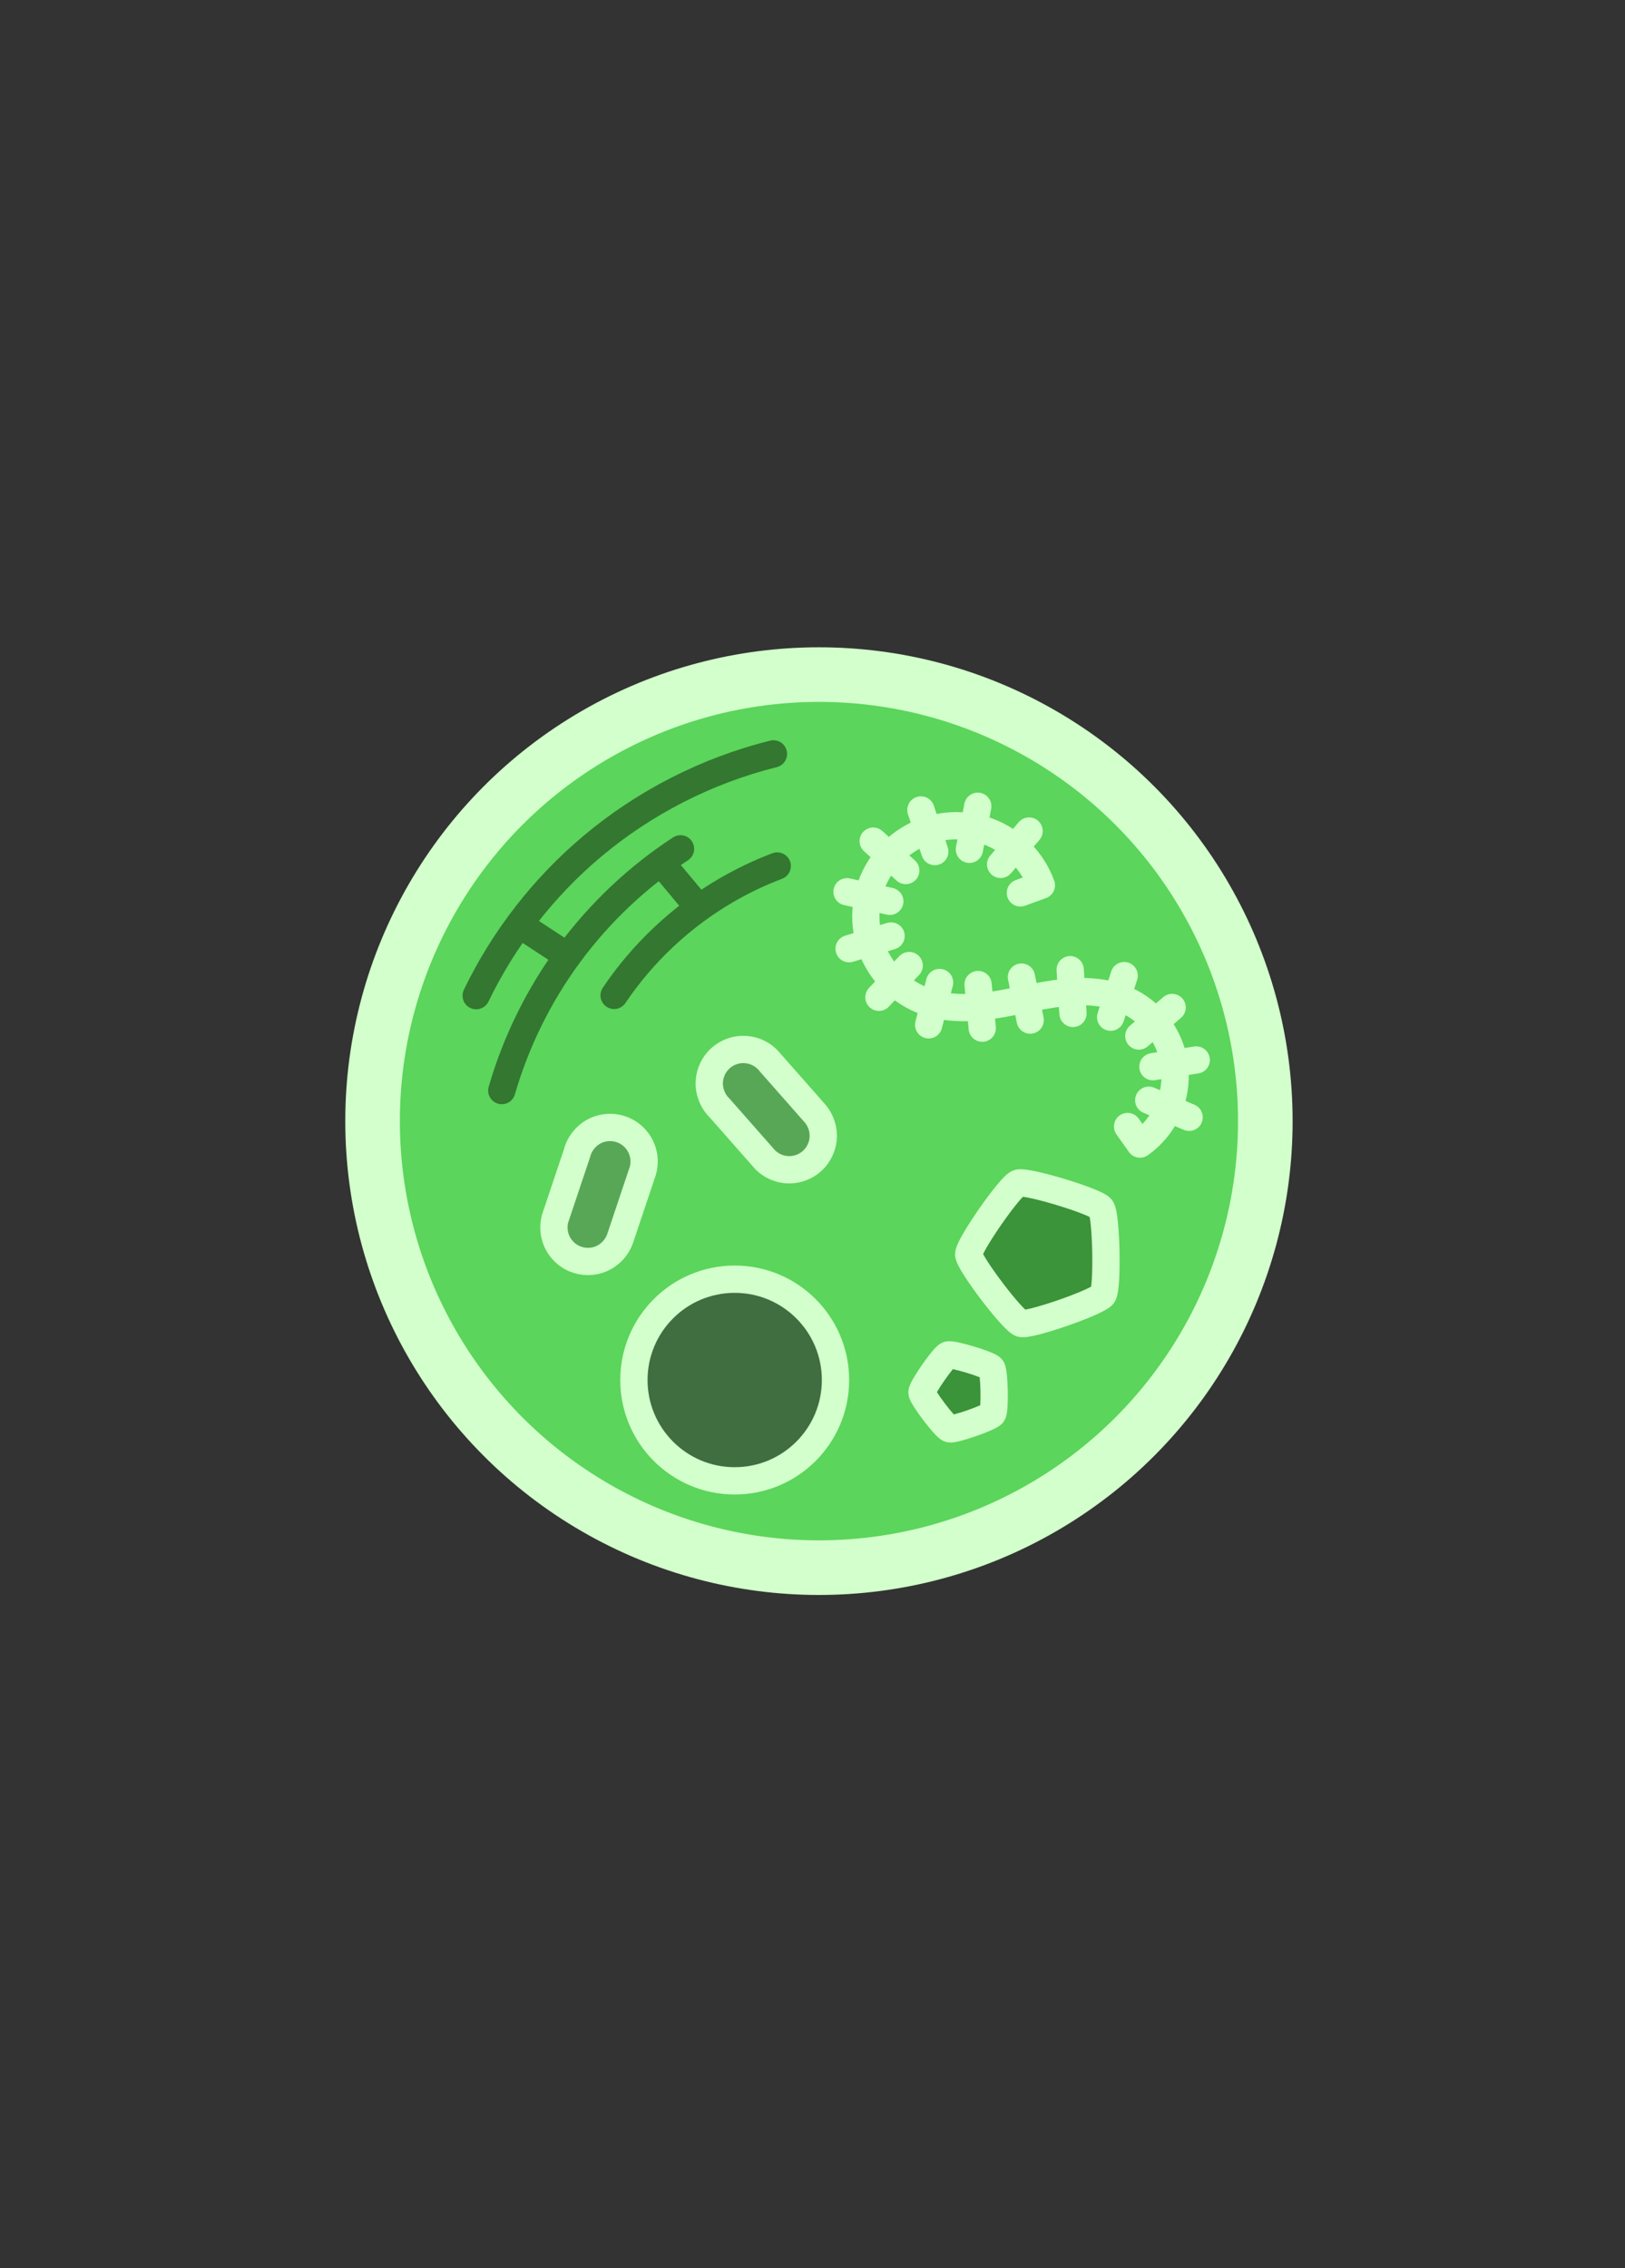 <?xml version="1.0" encoding="UTF-8" standalone="no"?>
<!-- Created with Inkscape (http://www.inkscape.org/) -->

<svg
   xmlns:dc="http://purl.org/dc/elements/1.1/"
   xmlns:cc="http://creativecommons.org/ns#"
   xmlns:rdf="http://www.w3.org/1999/02/22-rdf-syntax-ns#"
   xmlns:svg="http://www.w3.org/2000/svg"
   xmlns="http://www.w3.org/2000/svg"
   xmlns:sodipodi="http://sodipodi.sourceforge.net/DTD/sodipodi-0.dtd"
   xmlns:inkscape="http://www.inkscape.org/namespaces/inkscape"
   width="210mm"
   height="293mm"
   viewBox="0 0 744.094 1038.189"
   id="svg2"
   version="1.1"
   inkscape:version="0.91 r13725"
   inkscape:export-filename="C:\Users\Nyan Kai\Pictures\Vector Images\Exports\PlayerMainCell.png"
   inkscape:export-xdpi="106.22573"
   inkscape:export-ydpi="106.22573"
   sodipodi:docname="PlayerMainCell.svg">
  <rect x="0" y="0" width="744.094" height="1038.189" fill="#333333" stroke="none"/>
  <defs
     id="defs4">
    <inkscape:path-effect
       effect="skeletal"
       id="path-effect4306"
       is_visible="true"
       pattern="m 6.339,6.251 19.286,0 0,20 18.571,0"
       copytype="repeated_stretched"
       prop_scale="0.5"
       scale_y_rel="true"
       spacing="0"
       normal_offset="0"
       tang_offset="0"
       prop_units="false"
       vertical_pattern="true"
       fuse_tolerance="0" />
    <inkscape:path-effect
       effect="clone_original"
       id="path-effect4298"
       is_visible="true"
       linkedpath="" />
    <inkscape:path-effect
       effect="spiro"
       id="path-effect4286"
       is_visible="true" />
    <inkscape:path-effect
       effect="spiro"
       id="path-effect4278"
       is_visible="true" />
    <inkscape:path-effect
       effect="spiro"
       id="path-effect4188"
       is_visible="true" />
    <inkscape:path-effect
       effect="spiro"
       id="path-effect4184"
       is_visible="true" />
    <inkscape:path-effect
       effect="spiro"
       id="path-effect4144"
       is_visible="true" />
    <inkscape:path-effect
       effect="spiro"
       id="path-effect4168"
       is_visible="true" />
    <inkscape:path-effect
       effect="spiro"
       id="path-effect4160"
       is_visible="true" />
    <inkscape:path-effect
       effect="spiro"
       id="path-effect4152"
       is_visible="true" />
    <inkscape:path-effect
       effect="spiro"
       id="path-effect4140"
       is_visible="true" />
    <inkscape:path-effect
       effect="spiro"
       id="path-effect4144-4"
       is_visible="true" />
    <inkscape:path-effect
       effect="spiro"
       id="path-effect4144-4-9"
       is_visible="true" />
    <inkscape:path-effect
       effect="spiro"
       id="path-effect4140-2"
       is_visible="true" />
  </defs>
  <sodipodi:namedview
     id="base"
     pagecolor="#000000"
     bordercolor="#666666"
     borderopacity="1.0"
     inkscape:pageopacity="0"
     inkscape:pageshadow="2"
     inkscape:zoom="0.7"
     inkscape:cx="279.69267"
     inkscape:cy="555.9773"
     inkscape:document-units="px"
     inkscape:current-layer="layer1"
     showgrid="false"
     inkscape:window-width="1366"
     inkscape:window-height="705"
     inkscape:window-x="-8"
     inkscape:window-y="-8"
     inkscape:window-maximized="1" />
  <g
     inkscape:label="Body"
     inkscape:groupmode="layer"
     id="layer1"
     transform="translate(0,-14.173)">
    <circle
       style="fill:#5bd55b;fill-opacity:1;stroke:#d2ffcb;stroke-width:25;stroke-linecap:round;stroke-linejoin:round;stroke-miterlimit:4;stroke-dasharray:none;stroke-dashoffset:0;stroke-opacity:1;opacity:1"
       id="path4136"
       cx="375"
       cy="527.362"
       r="204.397"
       inkscape:export-filename="C:\Users\Nyan Kai\Pictures\Vector Images\Exports\PlayerChildCell_TypeB.png"
       inkscape:export-xdpi="100.43741"
       inkscape:export-ydpi="100.43741" />
  </g>
  <g
     inkscape:groupmode="layer"
     id="layer4"
     inkscape:label="Tablet Bits">
    <path
       style="fill:#58a756;fill-opacity:1;fill-rule:evenodd;stroke:#d2ffcb;stroke-width:12.5;stroke-linecap:round;stroke-linejoin:round;stroke-miterlimit:4;stroke-dasharray:none;stroke-opacity:1"
       d="m 352.636,486.348 20.498,23.253 c 2.81,3.206 4.214,7.603 3.785,11.844 -0.43,4.242 -2.688,8.267 -6.084,10.844 -2.947,2.237 -6.711,3.373 -10.403,3.141 -3.693,-0.233 -7.284,-1.832 -9.927,-4.421 l -21.041,-23.869 c -3.349,-3.273 -5.098,-8.112 -4.614,-12.77 0.319,-3.068 1.572,-6.032 3.551,-8.398 1.979,-2.366 4.675,-4.123 7.639,-4.979 2.963,-0.856 6.181,-0.806 9.117,0.141 2.935,0.947 5.576,2.787 7.481,5.213 z"
       id="path4138"
       inkscape:path-effect="#path-effect4140"
       inkscape:original-d="m 352.63607,486.34752 20.49823,23.25291 c 0,0 -1.30785,18.55906 -2.29926,22.68827 -2.20264,9.17408 -20.33077,-1.28011 -20.33077,-1.28011 l -21.04138,-23.86904 c 0,0 -10.5064,-3.90194 -4.61399,-12.76981 5.89242,-8.86788 27.78717,-8.02222 27.78717,-8.02222 z"
       inkscape:connector-curvature="0"
       sodipodi:nodetypes="ccsccsc"
       inkscape:export-filename="C:\Users\Nyan Kai\Pictures\Vector Images\Exports\PlayerChildCell_TypeB.png"
       inkscape:export-xdpi="100.43741"
       inkscape:export-ydpi="100.43741" />
    <path
       style="fill:#58a756;fill-opacity:1;fill-rule:evenodd;stroke:#d2ffcb;stroke-width:12.5;stroke-linecap:round;stroke-linejoin:round;stroke-miterlimit:4;stroke-dasharray:none;stroke-opacity:1"
       d="m 293.833,537.467 -9.85,29.391 c -1.367,4.038 -4.467,7.457 -8.353,9.211 -3.886,1.754 -8.501,1.817 -12.433,0.17 -3.413,-1.429 -6.282,-4.117 -7.931,-7.429 -1.649,-3.312 -2.065,-7.221 -1.149,-10.806 l 10.111,-30.17 c 1.154,-4.538 4.465,-8.477 8.738,-10.392 2.814,-1.262 6.008,-1.662 9.047,-1.135 3.039,0.527 5.911,1.98 8.136,4.115 2.225,2.136 3.795,4.945 4.446,7.96 0.652,3.015 0.383,6.222 -0.762,9.086 z"
       id="path4138-4"
       inkscape:path-effect="#path-effect4140-2"
       inkscape:original-d="m 293.83328,537.46742 -9.8498,29.39144 c 0,0 -16.7158,8.16892 -20.78592,9.3803 -9.04277,2.69141 -9.08079,-18.23507 -9.08079,-18.23507 l 10.11078,-30.17023 c 0,0 -1.88857,-11.0473 8.7383,-10.39226 10.6269,0.65505 20.86743,20.02582 20.86743,20.02582 z"
       inkscape:connector-curvature="0"
       sodipodi:nodetypes="ccsccsc"
       inkscape:export-filename="C:\Users\Nyan Kai\Pictures\Vector Images\Exports\PlayerChildCell_TypeB.png"
       inkscape:export-xdpi="100.43741"
       inkscape:export-ydpi="100.43741"
       inkscape:transform-center-x="0.7119526"
       inkscape:transform-center-y="23.563605" />
    <circle
       style="opacity:1;fill:#406e40;fill-opacity:1;stroke:#d2ffcb;stroke-width:12.5;stroke-linecap:round;stroke-linejoin:round;stroke-miterlimit:4;stroke-dasharray:none;stroke-dashoffset:0;stroke-opacity:1"
       id="path4320"
       cx="336.424"
       cy="631.697"
       r="46.154" />
  </g>
  <g
     inkscape:groupmode="layer"
     id="layer3"
     inkscape:label="Hexagonal Bits">
    <path
       transform="translate(0,-14.173)"
       sodipodi:type="star"
       style="fill:#3b933a;fill-opacity:1;stroke:#d2ffcb;stroke-width:12.5;stroke-linecap:round;stroke-linejoin:round;stroke-miterlimit:4;stroke-dasharray:none;stroke-dashoffset:0;stroke-opacity:1"
       id="path4141"
       sodipodi:sides="5"
       sodipodi:cx="477.32411"
       sodipodi:cy="587.64081"
       sodipodi:r1="33.759331"
       sodipodi:r2="27.311876"
       sodipodi:arg1="0.607802"
       sodipodi:arg2="1.2361205"
       inkscape:flatsided="true"
       inkscape:rounded="0.1"
       inkscape:randomized="0"
       d="m 505.037,606.92 c -2.266,3.258 -33.686,14.184 -37.485,13.036 -3.799,-1.149 -23.899,-27.654 -23.981,-31.622 -0.081,-3.968 18.915,-31.275 22.664,-32.579 3.748,-1.304 35.59,8.325 37.988,11.487 2.398,3.162 3.081,36.42 0.814,39.678 z"
       inkscape:transform-center-x="2.3263886"
       inkscape:transform-center-y="0.19582138" />
    <path
       transform="translate(0,-14.173)"
       sodipodi:type="star"
       style="fill:#3b933a;fill-opacity:1;stroke:#d2ffcb;stroke-width:12.5;stroke-linecap:round;stroke-linejoin:round;stroke-miterlimit:4;stroke-dasharray:none;stroke-dashoffset:0;stroke-opacity:1"
       id="path4141-2"
       sodipodi:sides="5"
       sodipodi:cx="439.91571"
       sodipodi:cy="651.18927"
       sodipodi:r1="17.76841"
       sodipodi:r2="14.374947"
       sodipodi:arg1="0.607802"
       sodipodi:arg2="1.2361205"
       inkscape:flatsided="true"
       inkscape:rounded="0.1"
       inkscape:randomized="0"
       d="m 454.502,661.336 c -1.193,1.715 -17.73,7.466 -19.729,6.861 -1.999,-0.605 -12.579,-14.555 -12.622,-16.643 -0.043,-2.088 9.956,-16.461 11.928,-17.147 1.973,-0.686 18.732,4.382 19.994,6.046 1.262,1.664 1.621,19.169 0.429,20.884 z"
       inkscape:transform-center-x="1.2244421"
       inkscape:transform-center-y="0.10305716" />
  </g>
  <g
     inkscape:groupmode="layer"
     id="layer2"
     inkscape:label="Lengthy Bits"
     style="display:inline">
    <path
       transform="translate(0,-14.173)"
       style="fill:none;fill-rule:evenodd;stroke:#337731;stroke-width:12.5;stroke-linecap:round;stroke-linejoin:round;stroke-miterlimit:4;stroke-dasharray:none;stroke-opacity:1"
       d="m 218.046,469.918 c 12.62,-26.131 30.817,-49.552 53.018,-68.238 24,-20.2 52.66,-34.828 83.098,-42.414"
       id="path4142"
       inkscape:original-d="m 218.04562,469.91761 c 0,0 48.05683,-1.91508 53.01832,-68.23771 2.31443,-30.93806 83.09829,-42.41371 83.09829,-42.41371"
       inkscape:connector-curvature="0"
       sodipodi:nodetypes="csc"
       inkscape:path-effect="#path-effect4144" />
    <path
       transform="translate(0,-14.173)"
       style="fill:none;fill-rule:evenodd;stroke:#337731;stroke-width:12.5;stroke-linecap:round;stroke-linejoin:round;stroke-miterlimit:4;stroke-dasharray:none;stroke-opacity:1"
       d="m 229.775,513.373 c 6.492,-22.446 16.999,-43.724 30.875,-62.523 13.948,-18.897 31.293,-35.28 50.955,-48.128"
       id="path4142-6"
       inkscape:original-d="m 229.77518,513.37309 c 0,0 25.91397,3.79921 30.87546,-62.52342 2.31443,-30.93806 50.95543,-48.128 50.95543,-48.128"
       inkscape:connector-curvature="0"
       sodipodi:nodetypes="csc"
       inkscape:path-effect="#path-effect4144-4" />
    <path
       transform="translate(0,-14.173)"
       style="fill:none;fill-rule:evenodd;stroke:#337731;stroke-width:12.5;stroke-linecap:round;stroke-linejoin:round;stroke-miterlimit:4;stroke-dasharray:none;stroke-opacity:1"
       d="m 281.204,469.802 c 13.26,-19.698 31.046,-36.329 51.59,-48.238 7.384,-4.28 15.118,-7.958 23.098,-10.985"
       id="path4142-6-2"
       inkscape:original-d="m 281.20375,469.80165 c 0,0 -5.65757,-14.38432 51.58975,-48.23771 106.55657,-63.01256 23.09828,-10.98513 23.09828,-10.98513"
       inkscape:connector-curvature="0"
       sodipodi:nodetypes="csc"
       inkscape:path-effect="#path-effect4144-4-9" />
    <path
       transform="translate(0,-14.173)"
       style="fill:none;fill-rule:evenodd;stroke:#337731;stroke-width:12.5;stroke-linecap:round;stroke-linejoin:round;stroke-miterlimit:4;stroke-dasharray:none;stroke-opacity:1"
       d="m 237.857,437.362 20.714,13.571"
       id="path4182"
       inkscape:original-d="m 237.85714,437.36221 20.71429,13.57143"
       inkscape:connector-curvature="0"
       sodipodi:nodetypes="cc"
       inkscape:path-effect="#path-effect4184" />
    <path
       transform="translate(0,-14.173)"
       style="fill:none;fill-rule:evenodd;stroke:#337731;stroke-width:12.5;stroke-linecap:round;stroke-linejoin:round;stroke-miterlimit:4;stroke-dasharray:none;stroke-opacity:1"
       d="m 304.286,410.934 14.286,17.143"
       id="path4186"
       inkscape:original-d="m 304.28571,410.93363 14.28572,17.14286"
       inkscape:connector-curvature="0"
       inkscape:path-effect="#path-effect4188" />
    <path
       style="fill:none;fill-rule:evenodd;stroke:#d2ffcb;stroke-width:12.487;stroke-linecap:round;stroke-linejoin:round;stroke-miterlimit:4;stroke-dasharray:none;stroke-opacity:1"
       d="m 467.241,408.721 9.611,-3.505 c -2.379,-6.522 -6.426,-12.427 -11.651,-16.998 -0.123,-0.108 -0.247,-0.215 -0.371,-0.321 l 6.396,-7.492 m -13.038,15.272 6.642,-7.78 c -5.155,-4.401 -11.405,-7.511 -18.025,-8.966 -0.319,-0.07 -0.64,-0.137 -0.961,-0.199 l 1.882,-9.669 m -3.836,19.71 1.954,-10.041 c -6.493,-1.264 -13.288,-0.949 -19.635,0.918 -0.471,0.138 -0.939,0.285 -1.404,0.441 l -3.119,-9.343 m 6.358,19.046 -3.239,-9.703 c -6.119,2.043 -11.752,5.531 -16.3,10.107 -0.461,0.464 -0.911,0.939 -1.349,1.425 l -7.312,-6.6 m 14.906,13.454 -7.593,-6.854 c -4.213,4.667 -7.351,10.301 -9.088,16.345 -0.226,0.786 -0.428,1.578 -0.606,2.376 l -9.613,-2.149 m 19.596,4.38 -9.983,-2.231 c -1.336,5.976 -1.336,12.25 0.015,18.223 0.217,0.957 0.468,1.906 0.752,2.845 l -9.426,2.858 m 19.215,-5.827 -9.789,2.968 c 1.73,5.704 4.696,11.032 8.649,15.494 0.759,0.857 1.554,1.682 2.382,2.472 l -6.801,7.126 m 13.863,-14.525 -7.063,7.4 c 4.193,4.002 9.229,7.121 14.688,9.074 1.232,0.44 2.481,0.821 3.743,1.147 l -2.455,9.51 m 5.005,-19.386 -2.55,9.876 c 6.285,1.622 12.901,1.887 19.379,1.395 0.59,-0.045 1.178,-0.095 1.767,-0.152 l 0.937,9.8 m -1.91,-19.977 0.973,10.177 c 7.05,-0.674 13.997,-2.144 20.927,-3.557 l 1.967,9.654 m -4.009,-19.679 2.042,10.025 c 0.12,-0.025 0.24,-0.049 0.36,-0.073 6.809,-1.385 13.656,-2.706 20.569,-3.149 l 0.63,9.821 m -1.284,-20.019 0.654,10.198 c 0.831,-0.053 1.662,-0.094 2.495,-0.12 6.218,-0.197 12.532,0.418 18.417,2.335 l -3.041,9.335 m 6.2,-19.03 -3.158,9.694 c 1.46,0.476 2.893,1.031 4.291,1.674 4.995,2.296 9.48,5.696 13.057,9.87 l -7.48,6.409 m 15.248,-13.064 -7.768,6.655 c 0.751,0.877 1.462,1.788 2.13,2.73 3.401,4.8 5.663,10.402 6.567,16.214 l -9.733,1.514 m 19.84,-3.087 -10.107,1.572 c 0.118,0.76 0.213,1.525 0.285,2.291 0.581,6.24 -0.413,12.623 -2.853,18.396 l -9.073,-3.835 m 18.495,7.818 -9.422,-3.983 c -0.15,0.354 -0.305,0.707 -0.466,1.056 -2.778,6.044 -7.172,11.341 -12.6,15.186 l -5.695,-8.038"
       id="path4276"
       inkscape:path-effect="#path-effect4278;#path-effect4306"
       inkscape:original-d="m 476.67369,405.28128 c 0,0 -62.45593,13.56558 -52.66377,52.99078 53.75643,236.40497 40.34676,-92.10966 91.96354,-0.49333 23.04147,43.70711 6.15007,66.06989 6.15007,66.06989"
       inkscape:connector-curvature="0"
       sodipodi:nodetypes="cccc" />
  </g>
</svg>
